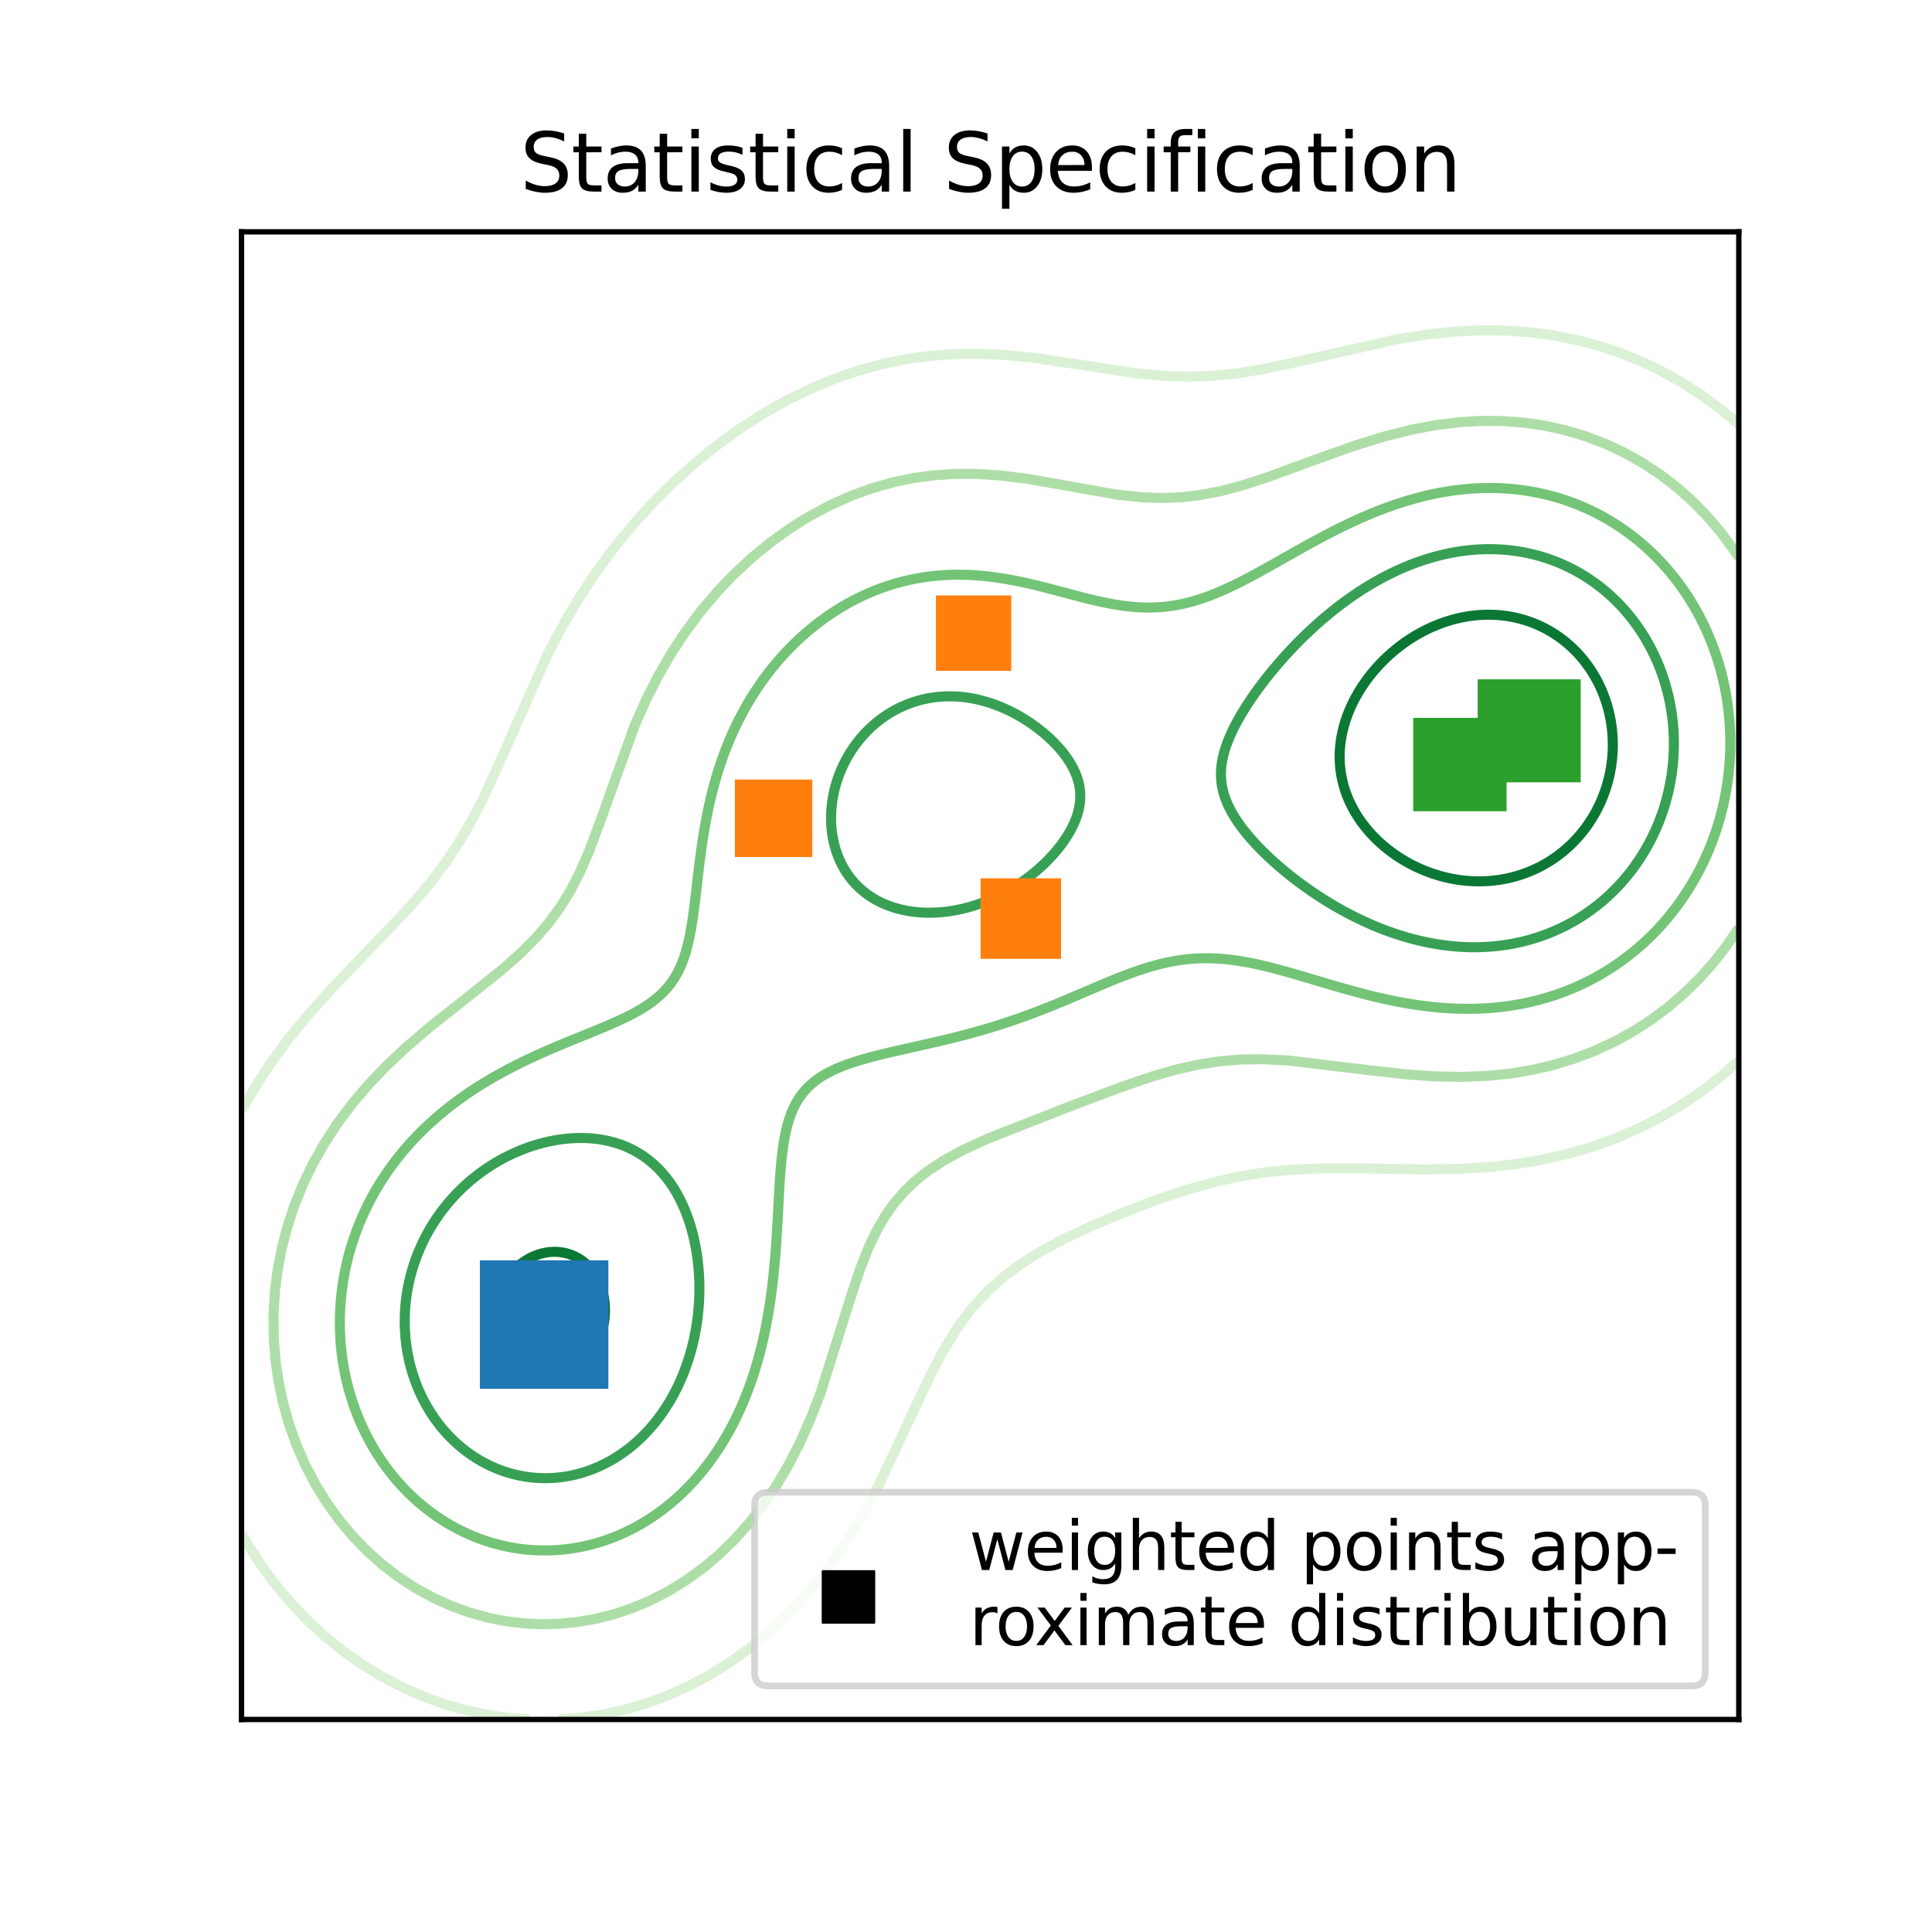 <svg xmlns="http://www.w3.org/2000/svg" xmlns:xlink="http://www.w3.org/1999/xlink" width="384" height="384" viewBox="0 0 288 288"><defs><style>*{stroke-linejoin:round;stroke-linecap:butt}</style></defs><g id="figure_1"><path id="patch_1" d="M0 288h288V0H0z" style="fill:#fff"/><g id="axes_1"><path id="patch_2" d="M36 256.32h223.2V34.56H36z" style="fill:#fff"/><g id="PathCollection_2"><path d="m36 165.56 1.985-3.455 2.315-3.555 2.603-3.555 2.937-3.61 3.579-4.004 5.072-5.274 6.371-6.666 3.052-3.555 2.37-3.111 2.082-3.111 1.827-3.111 1.838-3.555 2.047-4.444 7.546-17.003 2.287-4.329 2.36-4 2.641-4 2.622-3.555 2.916-3.555 2.83-3.111 3.13-3.114 3.131-2.811 3.132-2.54 3.578-2.6 3.578-2.298 3.579-2.015 3.578-1.74 3.578-1.476 3.579-1.217 3.578-.965 3.578-.72 3.579-.48 3.578-.25 3.578-.035 4.026.195 4.473.465 5.815.867 9.393 1.431 4.026.364 3.578.1 3.578-.14 3.579-.376 4.025-.665 4.92-1.06L208.3 50.56l4.382-.697 4.026-.43 4.026-.2 3.578.031 3.578.243 3.579.468 3.578.706 3.131.824 3.131 1.029 3.131 1.248 3.131 1.483 3.131 1.741 3.131 2.027 2.938 2.193 2.43 2.055M78.93 256.32l-3.12-.244-3.132-.453-3.13-.665-3.132-.886-3.131-1.115-3.131-1.36-3.131-1.624-3.131-1.913-2.77-1.961-2.743-2.222-2.539-2.342-2.433-2.547-2.248-2.666-2.028-2.72-2.007-3.058L36 228.63M259.2 158.13l-2.684 2.342-2.686 2.078-3.129 2.13-3.165 1.87-3.097 1.583-3.578 1.552-3.578 1.286-3.579 1.04-3.578.818-4.026.68-4.025.452-4.473.276-5.368.089-8.499-.138-6.709-.022-4.473.198-4.026.405-3.578.573-3.578.78-4.026 1.108-4.473 1.474-4.92 1.85-4.92 2.057-4.588 2.16-3.464 1.879-2.683 1.69-2.397 1.763-2.076 1.795-1.79 1.81-1.83 2.172-1.748 2.442-1.79 2.926-1.863 3.52-2.518 5.333-5.212 11.11-2.483 4.602-2.236 3.685-2.237 3.287-2.362 3.092-2.558 2.968-2.29 2.365-2.63 2.422-2.684 2.182-2.893 2.062-2.922 1.81-3.131 1.662-3.18 1.417-3.082 1.134-3.131.923-3.131.701-3.131.49-3.131.28-.543.027" clip-path="url(#p48aa6b185b)" style="fill:none;stroke:#dbf1d6;stroke-width:1.5"/></g><path id="PathCollection_3" d="m259.2 138.323-1.79 2.631-1.936 2.486-2.089 2.348-2.236 2.204-2.459 2.114-2.462 1.844-2.683 1.739-2.684 1.49-3.131 1.461-3.131 1.191-3.131.947-3.131.723-3.131.52-3.579.364-3.578.145-4.026-.068-4.473-.312-5.367-.608-12.077-1.454-4.026-.195-3.13.05-3.132.26-3.131.48-3.368.756-3.341.957-4.473 1.516-7.619 2.86-12.51 4.907-3.831 1.759-2.878 1.567-2.351 1.544-1.695 1.333-1.867 1.778-1.518 1.777-1.255 1.778-1.294 2.222-1.268 2.666-1.276 3.266-1.414 4.29-4.401 13.958-1.473 3.818-1.658 3.727-1.741 3.383-1.848 3.111-1.812 2.667-2.203 2.825-2.26 2.507-2.309 2.223-2.14 1.797-2.684 1.945-2.684 1.64-2.684 1.37-2.684 1.12-2.683.893-2.684.675-2.684.467-2.684.266-2.684.067-2.683-.13-2.711-.333-2.657-.53-2.866-.804-2.501-.909-2.684-1.207-2.684-1.469-2.684-1.76-2.29-1.765-2.183-1.944-2.236-2.306-2.017-2.416-1.913-2.667-1.638-2.666-1.589-3.06-1.182-2.718-1.114-3.11-.882-3.111-.666-3.111-.46-3.111-.281-3.555-.03-3.556.221-3.555.402-3.11.598-3.112.803-3.11 1.017-3.111 1.242-3.111 1.485-3.111 1.745-3.11 2.031-3.112 2.228-2.968 2.392-2.81 2.544-2.666 3.115-2.932 3.579-3.054 5.814-4.594 4.92-3.94 2.684-2.376 2.237-2.239 1.9-2.196 1.678-2.275 1.618-2.614 1.378-2.666 1.36-3.111 1.501-4 5.326-14.82 1.789-4.016 1.789-3.509 1.995-3.43 2.057-3.111L104.558 91l2.562-3.007 2.236-2.334 2.871-2.658 2.73-2.222 2.898-2.071 2.684-1.675 3.13-1.682 3.132-1.406 3.202-1.166 3.14-.889 3.051-.632 3.131-.42 3.131-.2 3.131.007 3.579.234 4.025.507 5.408.949 8.011 1.414 3.578.384 3.131.108 2.944-.129 2.424-.28 3.205-.608 3.365-.89 3.718-1.205 6.404-2.35 6.567-2.352 4.473-1.378 4.026-1.005 3.578-.674 3.579-.443 3.13-.186 3.132.015 3.313.246 3.045.445 3.035.663 3.131.933 3.131 1.204 2.684 1.268 2.684 1.508 2.683 1.779 2.552 1.977 2.002 1.778 2.197 2.222 2.279 2.666 1.959 2.667.641.967" clip-path="url(#p48aa6b185b)" style="fill:none;stroke:#aedea7;stroke-width:1.5"/><path id="PathCollection_4" d="m50.732 199.436-.024-.445-.02-.444-.013-.445-.009-.444-.003-.444.001-.445.007-.444.012-.445.017-.444.022-.444.027-.445.012-.156.02-.288.038-.445.043-.444.048-.444.053-.445.058-.444.064-.445.069-.444.054-.327.02-.118.079-.444.084-.444.09-.445.096-.444.078-.346.023-.099.106-.444.112-.444.117-.445.09-.323.033-.121.129-.445.134-.444.14-.444.01-.033.136-.412.152-.444.158-.445.002-.007.161-.437.17-.444.116-.294.06-.15.183-.445.188-.445.017-.038.178-.406.202-.444.067-.144.141-.3.215-.445.091-.184.131-.26.229-.445.088-.167.148-.278.243-.444.056-.1.194-.344.253-.437.005-.008.266-.444.177-.29.096-.155.281-.444.07-.108.22-.336.227-.341.07-.104.306-.444.071-.102.244-.343.204-.28.12-.164.327-.437.005-.007.343-.445.1-.127.252-.317.195-.241.166-.204.28-.336.092-.108.356-.415.026-.03.393-.444.028-.032.376-.412.072-.079.343-.366.104-.11.323-.334.124-.128.315-.317.133-.132.318-.312.129-.125.336-.32.111-.105.366-.339.082-.074.41-.37.037-.033.447-.393.021-.019.426-.364.095-.08.353-.294.184-.15.263-.215.289-.23.158-.126.41-.318.038-.03.447-.34.101-.075.346-.257.258-.187.19-.137.432-.307.015-.011.447-.311.18-.123.267-.181.395-.263.053-.035.447-.292.184-.118.263-.168.441-.276.007-.004.447-.275.275-.165.172-.104.447-.264.133-.077.315-.183.447-.254.013-.007.434-.243.369-.202.079-.043.447-.241.303-.16.144-.077.448-.233.264-.135.183-.094.447-.225.253-.125.194-.097.448-.218.27-.13.177-.085.447-.212.316-.147.132-.062.447-.206.389-.176.058-.027.447-.2.448-.199.043-.019.404-.177.447-.194.172-.073.276-.119.447-.19.323-.135.124-.053.448-.187.447-.185.047-.02.4-.165.447-.184.237-.095.21-.087.448-.182.433-.176.014-.005.448-.182.447-.182.188-.075.26-.107.446-.182.381-.155.067-.028.447-.185.447-.186.112-.046.336-.142.447-.19.263-.112.184-.081.448-.197.376-.167.07-.032.448-.205.444-.207.003-.002.448-.216.447-.22.012-.006.435-.225.417-.22.03-.017.448-.248.313-.18.134-.08.447-.272.149-.092.299-.195.369-.25.078-.055.447-.325.085-.064.363-.286.194-.158.253-.22.252-.224.195-.186.264-.259.184-.193.232-.251.215-.25.163-.195.284-.366.059-.078.312-.444.076-.117.209-.328.239-.41.02-.034.236-.445.191-.39.025-.054.199-.444.181-.445.042-.11.126-.334.154-.445.141-.444.027-.088.105-.356.122-.445.113-.444.105-.445.002-.01.096-.434.092-.445.086-.444.081-.444.077-.445.015-.092.058-.352.069-.445.066-.444.063-.444.06-.445.059-.444.056-.445.016-.128.04-.316.054-.444.053-.445.052-.444.051-.445.052-.444.05-.444.052-.445.044-.381.007-.063.052-.445.052-.444.053-.445.054-.444.055-.444.055-.445.057-.444.059-.445.003-.024.057-.42.061-.444.063-.445.065-.444.067-.445.07-.444.064-.407.006-.037.074-.445.075-.444.078-.445.081-.444.083-.444.05-.262.036-.183.089-.444.091-.445.095-.444.097-.445.04-.176.06-.268.105-.444.107-.445.11-.444.065-.253.05-.192.117-.444.122-.444.124-.445.035-.118.094-.326.133-.445.137-.444.083-.262.058-.182.145-.445.15-.444.094-.274.06-.17.157-.445.163-.444.067-.18.1-.265.173-.444.175-.44.002-.005.182-.444.187-.445.076-.175.117-.269.197-.444.133-.292.07-.153.21-.444.168-.35.046-.095.22-.444.18-.356.046-.088.232-.445.17-.317.069-.127.245-.445.133-.237.118-.207.258-.444.072-.121.193-.324.254-.415.018-.03.28-.444.15-.232.137-.212.294-.444.016-.024.287-.42.16-.231.15-.214.297-.414.023-.03.328-.445.097-.129.24-.315.207-.268.14-.177.307-.385.048-.06.366-.444.033-.04.344-.404.104-.12.283-.325.164-.184.235-.26.212-.231.2-.213.248-.263.174-.182.273-.28.164-.164.283-.282.167-.163.28-.27.185-.174.263-.245.217-.2.23-.207.267-.237.18-.158.334-.286.114-.097.418-.348.029-.023.447-.36.077-.061.37-.288.206-.156.242-.183.356-.262.091-.066.447-.319.086-.06.362-.248.291-.196.156-.103.447-.29.081-.051.367-.23.353-.214.094-.057.447-.263.219-.125.229-.13.447-.245.13-.07.317-.167.447-.23.095-.047.353-.174.447-.213.123-.057.324-.149.448-.197.23-.099.217-.092.447-.182.432-.17.015-.006.448-.168.447-.16.32-.11.127-.044.448-.146.447-.14.386-.115.061-.018.448-.125.447-.12.447-.112.293-.07.154-.035.448-.1.447-.092.447-.086.448-.08.307-.05.14-.023.447-.067.447-.061.448-.055.447-.049.447-.042.448-.037.447-.031.447-.025.448-.02.447-.013.447-.008.447-.002.448.003.447.01.447.013.448.02.447.024.447.03.447.034.448.04.447.044.447.05.448.053.447.059.378.052.07.01.447.067.447.072.447.075.447.079.448.083.306.059.141.027.447.09.448.094.447.096.447.1.166.037.281.065.448.105.447.107.447.11.234.058.214.053.447.114.447.114.448.116.178.047.269.07.447.12.447.118.448.119.066.017.381.102.447.12.448.118.4.105.047.013.447.117.447.115.448.113.345.086.102.026.447.11.448.106.447.104.44.099.007.001.448.097.447.093.447.09.447.083.448.08h.005l.442.073.447.07.448.062.447.057.447.05.447.043.448.036.447.03.447.022.063.002.385.012.447.006.447-.001.448-.01.173-.007.274-.012.447-.026.447-.035.448-.044.447-.053.447-.061.448-.07.447-.08.325-.064.122-.024.448-.096.447-.105.447-.113.389-.106.058-.016.448-.13.447-.138.447-.146.044-.015.404-.138.447-.16.386-.146.061-.023.447-.174.448-.182.155-.066.292-.122.447-.194.286-.128.162-.071.447-.205.355-.168.092-.043.448-.215.378-.187.069-.033.447-.224.365-.187.082-.042.448-.232.324-.17.123-.065.447-.238.262-.142.186-.1.447-.243.184-.101.263-.144.447-.248.094-.053.354-.196.442-.248.005-.003.447-.251.337-.19.11-.063.448-.253.227-.129.22-.124.448-.253.117-.067.33-.186.447-.253.01-.006.437-.246.351-.198.097-.054.447-.25.25-.14.197-.11.448-.248.157-.087.29-.16.447-.244.074-.04.373-.203.448-.24.002-.002.445-.237.391-.207.056-.03.448-.234.35-.18.097-.051.447-.229.327-.165.12-.06.448-.224.327-.16.12-.06.447-.216.353-.169.095-.045.447-.21.409-.19.038-.017.448-.204.447-.2.053-.023.394-.173.447-.192.188-.08.26-.109.447-.185.37-.15.077-.03.448-.177.447-.173.168-.064.28-.105.447-.165.447-.16.04-.014.407-.143.447-.152.448-.148.007-.002.44-.141.447-.139.448-.134.102-.03.345-.1.447-.126.447-.121.376-.098.072-.018.447-.112.447-.108.448-.102.447-.098.031-.006.416-.087.448-.088.447-.083.447-.08.447-.073.22-.033.228-.036.447-.064.447-.059.448-.054.447-.049.447-.044.447-.039.448-.034.447-.028.447-.024.339-.014.109-.004.447-.014.447-.008.448-.002.447.002.447.009.447.013.1.004.348.015.447.024.447.03.448.035.447.041.447.047.447.052.448.058.447.064.447.07.049.009.399.067.447.082.447.087.448.094.447.1.057.014.39.093.447.112.448.12.428.12.019.005.447.132.448.138.447.146.067.023.38.13.448.158.418.156.029.01.447.174.447.181.19.08.258.109.447.195.307.14.14.064.448.211.345.17.102.05.447.227.316.167.131.07.448.244.23.13.217.123.447.263.098.059.35.212.37.232.077.05.447.29.157.104.29.197.358.248.09.063.447.321.082.06.365.273.225.172.223.172.344.272.103.083.44.362.007.006.448.38.066.058.38.335.122.11.326.297.157.147.29.275.176.17.272.266.177.178.27.274.164.17.283.298.137.146.31.34.095.105.353.399.04.045.38.445.027.033.34.411.108.133.248.311.199.255.146.19.301.4.033.044.324.445.09.126.224.318.224.325.081.12.295.444.071.108.216.336.231.37.047.075.269.444.132.223.129.222.253.444.065.117.18.327.238.445.03.056.2.388.223.445.023.047.193.397.21.444.045.1.157.345.196.444.094.222.095.223.183.444.17.428.006.016.17.445.164.444.107.298.052.147.152.444.147.444.096.304.044.14.136.445.13.445.123.444.014.053.105.392.113.444.108.444.102.445.02.087.078.357.092.445.087.444.082.444.077.445.03.191.042.253.067.445.062.444.057.444.052.445.047.444.042.445.038.444.033.444.008.136.02.309.023.444.018.445.014.444.009.444.004.445v.444l-.006.445-.01.444-.015.445-.02.444-.024.444-.013.193-.016.252-.034.444-.039.445-.043.444-.048.444-.054.445-.058.444-.062.445-.068.444-.025.152-.048.292-.077.445-.083.444-.088.445-.092.444-.06.269-.038.175-.103.445-.108.444-.113.445-.085.316-.034.128-.124.445-.129.444-.135.444-.025.081-.115.364-.145.444-.152.445-.035.1-.122.344-.163.444-.163.429-.006.016-.174.444-.181.445-.086.204-.101.24-.193.444-.153.341-.047.104-.206.444-.195.407-.018.038-.219.444-.21.413-.016.031-.233.445-.198.366-.043.078-.248.445-.156.273-.099.171-.263.445-.086.141-.185.303-.262.418-.017.026-.287.445-.143.216-.153.228-.295.43-.01.015-.314.444-.123.17-.2.274-.247.33-.086.115-.343.444-.018.023-.336.422-.112.137-.253.307-.194.232-.181.212-.266.307-.122.138-.326.363-.074.081-.373.403-.04.042-.407.426-.018.018-.43.434-.01.01-.437.427-.019.018-.428.405-.043.04-.404.37-.083.074-.365.322-.14.122-.307.262-.218.183-.23.19-.314.254-.133.106-.432.338-.015.012-.447.338-.128.095-.32.234-.295.21-.152.108-.447.308-.042.029-.405.27-.269.174-.179.115-.447.28-.08.05-.367.223-.376.22-.072.043-.447.255-.267.147-.18.1-.447.238-.206.107-.242.124-.447.223-.2.097-.247.12-.448.208-.259.116-.188.085-.447.194-.395.166-.052.022-.448.18-.447.174-.182.068-.265.1-.448.16-.447.155-.089.03-.358.119-.448.142-.447.136-.162.047-.285.083-.447.125-.448.118-.447.113-.024.005-.423.102-.448.102-.447.096-.447.09-.285.055-.163.031-.447.08-.447.075-.447.07-.448.065-.447.059-.447.055-.088.01-.36.04-.447.044-.447.04-.447.036-.448.03-.447.026-.447.022-.448.016-.447.013-.447.008-.448.003h-.447l-.447-.006-.447-.01-.448-.013-.447-.017-.447-.022-.448-.026-.447-.03-.447-.033-.447-.038-.448-.041-.418-.043-.029-.003-.447-.048-.448-.053-.447-.056-.447-.06-.448-.063-.447-.067-.447-.07-.15-.024-.297-.049-.448-.076-.447-.08-.447-.083-.448-.086-.356-.07-.09-.019-.448-.091-.447-.095-.448-.097-.447-.1-.186-.043-.261-.06-.448-.105-.447-.108-.447-.11-.248-.061-.2-.05-.447-.115-.447-.116-.447-.119-.17-.045-.278-.075-.447-.122-.447-.123-.443-.124-.005-.001-.447-.127-.447-.128-.447-.129-.207-.06-.24-.07-.448-.13-.447-.132-.378-.112-.07-.02-.447-.134-.447-.133-.448-.133-.081-.024-.366-.11-.447-.133-.447-.133-.234-.069-.214-.063-.447-.132-.447-.131-.407-.118-.04-.012-.448-.129-.447-.127-.447-.126-.185-.05-.263-.074-.447-.122-.447-.12-.448-.116-.05-.013-.397-.102-.447-.111-.448-.109-.447-.104-.08-.018-.367-.084-.447-.098-.448-.093-.447-.09-.427-.08-.02-.004-.448-.08-.447-.075-.447-.07-.447-.064-.448-.058-.447-.053-.385-.04-.062-.007-.448-.04-.447-.035-.447-.027-.448-.02-.447-.015-.447-.006h-.447l-.448.008-.447.015-.447.022-.448.03-.447.038-.368.037-.08.008-.446.052-.448.06-.447.067-.447.074-.448.082-.447.089-.057.012-.39.083-.448.103-.447.109-.447.116-.124.034-.323.088-.448.127-.447.134-.304.095-.143.044-.448.145-.447.15-.307.105-.14.048-.448.159-.447.163-.2.075-.247.092-.447.17-.448.174-.021.008-.426.168-.447.18-.24.097-.208.084-.447.184-.423.176-.024.01-.447.187-.448.189-.138.058-.309.131-.447.19-.287.124-.16.068-.448.191-.43.185-.017.007-.448.192-.447.191-.127.055-.32.136-.447.19-.279.118-.169.071-.447.189-.441.184-.006.003-.448.186-.447.184-.174.072-.273.111-.447.181-.378.152-.07.028-.447.178-.447.176-.162.063-.286.11-.447.172-.427.162-.02.008-.448.167-.447.165-.286.105-.161.058-.447.16-.448.159-.191.067-.256.089-.447.153-.448.152-.152.05-.295.098-.447.147-.447.144-.176.056-.272.086-.447.14-.447.137-.27.081-.178.054-.447.132-.447.131-.444.128h-.004l-.447.127-.447.124-.447.123-.262.07-.186.05-.447.119-.447.116-.448.115-.174.044-.273.07-.447.111-.447.11-.448.11-.184.044-.263.063-.447.107-.448.105-.447.104-.284.065-.163.038-.448.102-.447.102-.447.101-.447.1-.005.002-.443.099-.447.1-.447.1-.448.1-.201.045-.246.055-.447.101-.447.101-.448.103-.369.084-.078.019-.447.104-.448.106-.447.107-.445.109h-.002l-.448.112-.447.114-.447.117-.377.101-.07.02-.448.123-.447.128-.447.133-.136.04-.312.097-.447.143-.447.15-.16.055-.287.102-.448.164-.447.173-.013.005-.434.179-.448.194-.158.072-.289.136-.447.221-.168.087-.28.152-.447.256-.06.037-.387.242-.302.202-.145.102-.448.334-.01.009-.437.36-.095.084-.352.328-.118.116-.33.347-.087.098-.36.43-.012.014-.331.445-.104.15-.193.294-.255.423-.012.021-.24.445-.195.398-.021.046-.196.445-.178.444-.052.14-.109.304-.146.445-.134.444-.058.21-.063.235-.111.444-.102.444-.093.445-.079.41-.006.034-.078.445-.072.444-.066.445-.06.444-.057.444-.052.445-.048.444-.008.074-.037.37-.042.445-.038.444-.037.445-.034.444-.032.445-.03.444-.03.444-.028.445-.026.444-.026.445-.025.444-.024.444-.024.445-.014.259-.01.185-.023.445-.024.444-.023.445-.024.444-.024.444-.024.445-.025.444-.025.445-.026.444-.027.444-.028.445-.028.444-.03.445-.031.444-.032.444-.034.445-.01.127-.024.317-.036.445-.038.444-.039.444-.04.445-.042.444-.045.445-.045.444-.048.444-.05.445-.04.341-.012.103-.053.445-.056.444-.058.445-.06.444-.063.444-.065.445-.067.444-.013.08-.057.365-.072.444-.075.444-.078.445-.08.444-.084.445-.001.008-.085.436-.089.444-.092.445-.095.444-.087.394-.011.05-.101.445-.105.444-.108.445-.111.444-.011.043-.104.402-.118.444-.122.445-.103.364-.023.08-.13.444-.133.445-.137.444-.025.078-.116.367-.146.444-.15.444-.035.103-.119.342-.158.444-.163.445-.007.019-.16.425-.173.444-.115.288-.062.157-.183.444-.187.445-.015.034-.178.41-.198.444-.071.157-.132.288-.21.444-.105.22-.11.225-.22.444-.118.23-.11.215-.233.444-.104.194-.136.25-.246.445-.065.114-.19.33-.258.44-.002.005-.268.444-.177.285-.1.16-.283.444-.064.098-.228.346-.22.325-.08.12-.31.444-.057.08-.262.364-.185.252-.144.193-.303.4-.035.044-.35.445-.063.079-.297.365-.15.182-.221.262-.226.264-.158.18-.29.327-.107.118-.34.37-.07.075-.377.396-.047.048-.4.405-.04.04-.408.398-.048.046-.399.376-.074.068-.373.339-.12.106-.328.287-.184.157-.263.222-.271.223-.176.142-.382.302-.065.051-.448.34-.07.053-.377.276-.237.169-.21.148-.435.296-.013.009-.447.294-.222.142-.225.141-.448.273-.05.03-.397.233-.374.211-.073.041-.447.243-.308.16-.14.073-.447.224-.308.148-.14.067-.447.205-.391.173-.056.024-.447.188-.447.18-.139.052-.309.118-.447.162-.447.154-.031.01-.417.136-.447.138-.447.13-.148.04-.3.083-.447.114-.447.107-.447.099-.208.042-.24.05-.447.083-.447.077-.448.069-.447.061-.447.054-.447.047-.038.004-.41.036-.447.032-.447.025-.448.018-.447.011-.447.003-.448-.004-.447-.01-.447-.019-.447-.026-.448-.033-.375-.033-.072-.007-.447-.047-.448-.055-.447-.063-.447-.07-.447-.077-.448-.085-.2-.04-.247-.052-.447-.1-.448-.108-.447-.116-.251-.07-.196-.053-.448-.132-.447-.14-.36-.119-.087-.029-.447-.156-.448-.165-.244-.094-.203-.079-.447-.182-.43-.183-.018-.008-.447-.2-.447-.209-.057-.028-.39-.19-.448-.229-.048-.025-.4-.213-.417-.232-.03-.016-.447-.258-.283-.17-.164-.1-.447-.279-.102-.065-.346-.226-.324-.219-.123-.083-.447-.315-.064-.046-.383-.28-.218-.165-.23-.175-.342-.269-.105-.084-.44-.36-.007-.006-.448-.38-.066-.059-.38-.337-.119-.107-.33-.304-.148-.14-.299-.288-.16-.157-.287-.288-.153-.156-.294-.307-.13-.138-.317-.344-.091-.1-.357-.402-.037-.043-.38-.444-.03-.037-.335-.408-.112-.14-.24-.304-.208-.268-.133-.176-.314-.423-.016-.022-.318-.444-.113-.163-.194-.282-.253-.378-.044-.066-.287-.444-.117-.187-.16-.258-.268-.444-.019-.033-.24-.412-.207-.368-.043-.076-.242-.444-.163-.31-.07-.135-.225-.444-.152-.309-.066-.136-.21-.444-.171-.376-.031-.068-.195-.445-.188-.444-.034-.081-.147-.364-.174-.444-.126-.333-.042-.112-.16-.444-.155-.444-.09-.272-.057-.173-.142-.444-.135-.445-.113-.389-.016-.055-.124-.444-.117-.445-.111-.444-.08-.335-.026-.11-.1-.444-.094-.444-.088-.445-.083-.444-.056-.32-.022-.125-.071-.444-.067-.444-.061-.445-.056-.444-.05-.445-.045-.444-.04-.445-.035-.444v-.008z" clip-path="url(#p48aa6b185b)" style="fill:none;stroke:#73c476;stroke-width:1.5"/><g id="PathCollection_5"><path d="m60.545 200.324-.052-.444-.046-.444-.037-.445-.03-.444-.023-.445-.016-.444-.008-.444v-.445l.007-.444.014-.445.022-.444.029-.444.036-.445.044-.444.051-.445.058-.444.007-.046.06-.398.074-.445.081-.444.09-.445.096-.444.046-.2.058-.245.113-.444.12-.444.128-.445.029-.093.108-.351.146-.445.153-.444.04-.112.122-.332.171-.445.154-.383.025-.061.19-.445.197-.444.036-.076.173-.368.217-.445.057-.113.17-.331.238-.445.04-.071.209-.373.238-.41.02-.034.272-.445.155-.247.127-.197.294-.445.026-.039.281-.405.166-.234.154-.21.294-.394.039-.05.348-.445.06-.075.303-.37.144-.172.234-.272.214-.243.181-.202.266-.289.146-.155.301-.313.13-.131.318-.316.133-.129.314-.298.158-.146.29-.263.204-.182.242-.21.277-.234.17-.142.376-.302.072-.058.447-.345.056-.042.392-.289.217-.155.23-.162.413-.283.034-.023.447-.291.206-.13.242-.15.447-.27.043-.024.404-.232.385-.213.063-.034.447-.236.346-.174.101-.051.448-.215.388-.179.059-.027.447-.195.447-.187.09-.035.358-.141.447-.168.383-.135.064-.023.448-.15.447-.14.447-.131h.002l.445-.123.448-.114.447-.105.447-.097.035-.006.413-.081.447-.079.447-.07.448-.06.447-.053.447-.043.447-.034.448-.024h.01l.437-.015.447-.006.448.004.447.015.03.001.417.023.447.035.448.046.447.057.447.069.448.08.447.093.18.042.267.063.448.119.447.132.397.13.05.017.447.162.448.178.203.088.244.107.447.212.244.125.204.107.447.25.145.087.302.186.394.259.053.036.448.32.117.088.33.257.227.188.22.186.288.258.16.147.306.297.14.141.29.304.158.172.24.272.208.244.163.2.284.363.062.082.324.444.061.088.242.357.205.317.08.127.269.445.099.17.154.274.239.444.054.105.17.34.214.444.063.138.138.307.19.444.12.294.06.15.168.445.16.444.059.17.092.275.142.444.135.445.078.275.047.169.118.444.11.445.104.444.068.313.029.132.089.444.082.444.076.445.07.444.064.445.038.292.02.152.05.444.045.445.04.444.033.445.028.444.022.444.016.445.011.444.005.445v.444l-.006.445-.012.444-.017.444-.023.445-.028.444-.034.445-.04.444-.044.444-.05.445-.016.123-.041.321-.063.445-.068.444-.074.444-.08.445-.085.444-.037.178-.055.267-.098.444-.104.444-.111.445-.079.3-.038.144-.124.445-.13.444-.137.445-.018.054-.127.39-.152.444-.158.445-.01.028-.157.416-.174.445-.117.286-.065.158-.19.444-.192.43-.006.015-.208.444-.216.445-.017.034-.21.41-.234.444-.004.007-.242.438-.205.358-.05.086-.267.445-.13.21-.149.234-.29.444-.008.014-.295.43-.153.219-.163.226-.284.385-.045.06-.345.444-.057.071-.305.374-.143.17-.235.274-.212.24-.184.204-.263.284-.153.16-.295.302-.143.143-.304.296-.157.149-.29.267-.198.177-.25.219-.266.225-.18.15-.368.295-.08.063-.447.34-.058.041-.39.28-.24.165-.207.14-.447.29-.022.014-.425.26-.316.184-.132.076-.447.246-.236.123-.211.108-.448.219-.254.117-.193.088-.447.192-.407.165-.04.016-.448.167-.447.156-.325.105-.122.04-.448.132-.447.12-.447.111-.186.041-.262.058-.447.088-.447.077-.447.066-.448.056-.447.045-.447.035-.368.02-.08.004-.447.014-.447.003-.448-.008-.325-.013-.122-.005-.447-.029-.447-.04-.448-.05-.447-.06-.447-.072-.448-.082-.447-.093-.057-.014-.39-.091-.447-.117-.448-.128-.349-.108-.098-.03-.447-.153-.448-.164-.249-.097-.198-.08-.447-.189-.39-.176-.058-.026-.447-.216-.394-.202-.053-.028-.447-.245-.298-.172-.15-.088-.447-.275-.126-.081-.321-.21-.341-.234-.107-.075-.447-.326-.058-.044-.39-.302-.176-.142-.27-.223-.26-.222-.188-.164-.31-.28-.137-.128-.33-.316-.117-.116-.324-.329-.124-.13-.292-.314-.155-.171-.24-.274-.207-.243-.167-.201-.28-.35-.075-.094-.338-.445-.035-.047-.285-.397-.162-.234-.143-.21-.29-.445-.014-.022-.262-.423-.186-.312-.077-.132-.25-.444-.12-.224-.117-.22-.225-.445-.105-.216-.11-.229-.203-.444-.135-.308-.058-.136-.182-.445-.173-.444-.034-.091-.129-.354-.153-.444-.144-.444-.021-.068-.114-.377-.126-.444-.118-.445-.09-.362-.02-.082-.1-.444-.092-.445-.085-.444-.076-.445-.07-.444-.004-.034zM124.054 124.33l-.058-.444-.045-.444-.034-.445-.021-.444-.01-.444.002-.445.013-.444.025-.445.035-.444.047-.445.058-.444.051-.331.018-.113.081-.445.093-.444.103-.445.115-.444.037-.133.09-.311.14-.445.15-.444.068-.186.096-.259.177-.444.174-.411.014-.033.205-.445.216-.444.012-.024.222-.42.226-.41.02-.035.265-.444.162-.26.118-.185.297-.444.032-.046.287-.399.16-.214.178-.23.27-.337.089-.108.358-.416.025-.028.409-.444.013-.015.424-.43.024-.022.446-.422v-.001l.448-.395.058-.049.39-.32.158-.124.289-.22.305-.224.142-.1.447-.304.063-.04.385-.243.339-.202.108-.063.447-.246.26-.136.188-.095.447-.213.304-.136.143-.062.447-.183.448-.169.087-.03.36-.123.447-.14.448-.127.212-.055.235-.059.447-.1.447-.088.448-.076.447-.064.447-.052.054-.005.394-.035.447-.028.447-.017.448-.005.447.005.447.017.447.027.413.036.035.003.447.05.447.06.448.072.447.082.447.092.371.085.076.018.448.115.447.125.447.135.162.052.286.094.447.158.447.167.065.025.383.154.447.19.227.1.22.101.447.213.266.13.182.093.447.236.213.116.234.132.448.259.09.054.357.22.355.224.092.06.447.3.125.084.323.23.298.215.15.112.433.332.013.01.448.362.088.073.359.307.158.137.29.263.198.181.249.24.211.205.236.24.198.204.25.272.158.173.288.335.095.11.353.437.005.007.334.444.108.155.202.29.245.38.041.064.262.444.145.271.093.174.213.444.14.331.05.113.165.445.14.444.093.362.022.083.092.444.067.444.042.445.019.444-.005.445-.029.444-.051.444-.075.445-.082.377-.014.067-.118.445-.139.444-.16.445-.016.039-.164.405-.2.444-.083.168-.136.277-.24.444-.072.125-.185.32-.262.421-.014.023-.295.444-.138.196-.175.249-.273.364-.06.08-.35.445-.037.044-.333.4-.114.13-.276.314-.171.187-.238.258-.21.217-.22.227-.227.224-.226.22-.221.21-.253.235-.195.174-.305.27-.142.122-.383.323-.064.052-.448.36-.04.032-.407.31-.179.135-.268.195-.35.25-.097.066-.448.303-.112.075-.335.215-.365.229-.082.05-.448.266-.222.128-.225.127-.447.244-.14.074-.307.159-.448.223-.13.062-.317.149-.447.202-.216.094-.232.098-.447.181-.425.165-.022.008-.448.162-.447.153-.375.121-.072.023-.447.133-.448.125-.447.116-.197.048-.25.059-.448.096-.447.088-.447.08-.447.07-.382.051-.066.009-.447.05-.447.042-.448.032-.447.022-.447.013-.448.003-.447-.007-.447-.017-.447-.028-.448-.038-.447-.05-.23-.03-.217-.03-.448-.074-.447-.086-.447-.097-.447-.11-.175-.048-.273-.077-.447-.14-.447-.155-.195-.073-.253-.098-.447-.188-.345-.158-.102-.048-.448-.228-.308-.168-.139-.08-.447-.271-.145-.094-.302-.204-.335-.24-.113-.085-.447-.355-.005-.005-.442-.389-.06-.055-.388-.378-.064-.066-.383-.414-.027-.03-.37-.445-.05-.063-.288-.382-.16-.224-.149-.22-.282-.445-.016-.025-.24-.419-.207-.388-.029-.056-.212-.445-.196-.444-.01-.027-.164-.418-.159-.444-.125-.385-.018-.06-.126-.444-.112-.444-.098-.445-.085-.444-.008-.046zM182.26 117.664l-.092-.444-.07-.444-.05-.445-.03-.444-.012-.445.008-.444.027-.444.044-.445.062-.444.08-.445.038-.174.056-.27.11-.444.124-.445.141-.444.017-.047.134-.398.165-.444.148-.364.031-.08.188-.445.202-.444.026-.055.183-.39.222-.444.043-.08.187-.365.241-.444.019-.032.228-.412.22-.374.039-.07.265-.445.142-.229.131-.216.282-.444.035-.052.253-.392.194-.288.103-.157.303-.444.041-.058.269-.387.179-.247.138-.197.309-.422.016-.022.33-.445.101-.13.236-.314.211-.27.134-.175.314-.395.038-.05.357-.443.052-.063.312-.382.135-.16.237-.284.21-.247.168-.198.28-.321.106-.123.341-.386.052-.059.396-.439.004-.005.407-.444.036-.038.38-.407.067-.07.356-.374.091-.094.34-.35.108-.109.332-.336.115-.113.334-.331.113-.11.345-.335.103-.097.365-.347.082-.076.396-.369.051-.046.437-.398.01-.01.448-.397.041-.037.406-.354.105-.09.342-.292.181-.153.267-.221.27-.224.177-.143.373-.301.074-.059.448-.351.043-.034.404-.31.177-.135.27-.202.328-.242.12-.087.447-.322.05-.036.397-.278.24-.166.207-.141.448-.3.004-.004.443-.29.24-.154.207-.131.447-.28.056-.033.392-.238.349-.207.098-.058.447-.257.229-.13.219-.121.447-.244.147-.079.3-.158.448-.23.11-.056.337-.168.447-.217.125-.06.322-.15.448-.203.204-.09.243-.107.447-.19.361-.148.087-.035.447-.177.447-.17.171-.063.276-.1.448-.157.447-.15.115-.037.332-.106.448-.137.447-.13.256-.071.191-.053.448-.117.447-.11.447-.104.277-.06.17-.038.448-.09.447-.084.447-.077.448-.071.447-.064.164-.021.283-.036.447-.05.448-.045.447-.037.447-.03.448-.023.447-.016.447-.01.448-.003.447.005.447.011.447.02.448.025.447.033.447.04.448.048.447.055.091.013.356.05.447.07.448.078.447.086.447.094.294.066.154.035.447.11.447.119.448.126.181.055.266.08.447.144.447.153.188.067.26.094.447.171.445.18h.002l.448.19.447.2.114.054.333.157.448.22.13.067.317.164.447.242.068.039.38.215.387.229.06.036.447.278.203.13.244.16.423.285.025.017.447.317.151.11.296.22.293.225.154.12.403.324.045.037.447.376.036.031.411.363.09.082.358.33.12.114.327.317.128.128.32.323.116.121.33.352.086.093.362.402.036.042.382.444.03.035.336.41.11.138.24.306.208.272.13.173.317.436.006.008.31.444.131.195.167.25.28.435.007.01.274.444.167.279.097.165.254.444.096.175.147.27.234.444.066.132.157.313.215.444.076.162.13.282.196.445.121.283.068.161.18.445.171.444.028.075.136.37.156.444.148.444.008.023.133.422.133.444.126.445.055.204.064.24.111.444.105.445.098.444.07.339.02.106.085.444.077.444.071.445.065.444.058.445.051.444.02.188.026.256.038.445.033.444.026.445.02.444.013.444.007.445.001.444-.005.445-.012.444-.017.445-.024.444-.03.444-.037.445-.04.412-.003.032-.049.445-.055.444-.062.444-.069.445-.074.444-.082.445-.053.27-.034.174-.095.444-.101.445-.108.444-.11.422-.005.023-.122.444-.129.444-.136.445-.054.17-.09.274-.15.445-.158.444-.05.135-.116.31-.173.444-.158.388-.023.056-.19.445-.198.444-.036.08-.17.365-.215.444-.063.125-.16.32-.234.444-.053.098-.19.346-.25.445-.007.01-.256.434-.191.313-.082.131-.283.445-.083.127-.211.317-.236.345-.07.1-.317.444-.06.082-.27.362-.178.232-.166.213-.28.352-.076.092-.371.445h-.001l-.386.444-.061.07-.342.375-.106.114-.313.33-.134.138-.304.306-.143.142-.314.303-.134.127-.343.317-.104.095-.396.35-.051.044-.448.38-.024.02-.423.343-.129.101-.318.248-.261.197-.186.138-.425.306-.023.016-.447.31-.178.119-.27.177-.418.267-.029.018-.447.274-.26.152-.187.11-.447.252-.154.083-.294.158-.447.231-.11.055-.337.166-.448.212-.146.067-.301.135-.447.193-.28.116-.168.069-.447.175-.447.167-.093.033-.354.126-.448.15-.447.143-.085.026-.362.109-.448.126-.447.12-.358.09-.09.022-.447.104-.447.097-.447.09-.447.083-.283.048-.165.028-.447.069-.447.062-.448.055-.447.05-.447.041-.447.036-.448.03-.447.023-.447.017-.448.01-.447.004-.447-.002-.448-.007-.447-.014-.447-.02-.447-.026-.448-.032-.447-.038-.447-.044-.448-.05-.447-.054-.447-.061-.447-.067-.066-.01-.382-.062-.447-.078-.447-.084-.448-.089-.447-.095-.165-.037-.282-.063-.448-.106-.447-.112-.447-.117-.17-.046-.277-.076-.448-.128-.447-.134-.345-.107-.102-.032-.448-.144-.447-.15-.341-.118-.106-.037-.447-.161-.448-.166-.21-.08-.237-.092-.447-.177-.433-.176-.015-.006-.447-.188-.447-.193-.13-.057-.318-.142-.447-.204-.212-.099-.235-.11-.447-.216-.242-.118-.206-.103-.447-.226-.225-.115-.222-.116-.448-.237-.17-.092-.277-.151-.447-.248-.08-.045-.367-.21-.407-.235-.04-.024-.448-.266-.257-.154-.19-.117-.448-.277-.081-.05-.366-.233-.33-.212-.117-.077-.448-.295-.11-.072-.337-.23-.316-.215-.131-.091-.447-.314-.057-.04-.39-.28-.227-.163-.221-.164-.379-.28-.068-.053-.448-.341-.067-.051-.38-.297-.189-.148-.258-.208-.295-.236-.152-.127-.386-.318-.062-.052-.447-.38-.015-.012-.432-.377-.079-.067-.369-.33-.128-.115-.319-.294-.165-.15-.282-.269-.188-.176-.26-.254-.197-.19-.25-.252-.193-.192-.254-.265-.176-.18-.271-.291-.145-.153-.303-.336-.1-.109-.347-.399-.04-.045-.375-.444-.032-.042-.328-.403-.12-.156-.225-.288-.222-.302-.107-.143-.312-.444-.028-.043-.27-.401-.177-.284-.104-.16-.262-.445-.082-.15-.164-.295-.226-.444-.057-.124-.153-.32-.188-.445-.106-.282-.064-.162-.151-.445-.13-.444-.103-.424z" clip-path="url(#p48aa6b185b)" style="fill:none;stroke:#37a055;stroke-width:1.5"/></g><g id="PathCollection_6"><path d="m73.944 198.547-.079-.445-.059-.444-.039-.444-.02-.445v-.444l.02-.445.038-.444.056-.444.076-.445.083-.39.012-.054.12-.445.137-.444.158-.444.02-.053.165-.392.206-.444.077-.152.157-.293.26-.444.03-.047.266-.398.181-.252.147-.192.3-.368.068-.076.38-.41.035-.035.412-.39.062-.054.385-.32.163-.125.285-.206.36-.238.087-.055.447-.255.265-.134.183-.089.447-.19.447-.164.007-.002.44-.128.448-.105.447-.077.447-.051.448-.024.447.005.447.032.448.062.447.091.447.122.217.073.23.083.448.192.335.17.112.06.447.275.157.109.29.216.276.228.172.153.298.292.15.157.248.287.198.249.145.196.3.444.003.005.252.44.195.378.032.066.193.444.17.445.052.157.09.287.12.445.1.444.08.444.058.432.001.013.04.444.02.445.004.444-.014.444-.031.445-.02.183-.03.261-.07.445-.087.444-.104.444-.123.445-.034.106-.112.338-.166.445-.169.405-.017.04-.215.443-.215.408-.021.037-.27.444-.157.24-.142.205-.305.409-.028.035-.379.445-.04.044-.39.4-.057.056-.435.388-.013.012-.447.347-.122.086-.325.218-.376.226-.072.041-.447.227-.398.177-.05.02-.446.161-.448.133-.447.105-.146.025-.301.05-.448.045-.447.018-.447-.009-.448-.037-.447-.064-.013-.003-.434-.094-.447-.127-.448-.157-.158-.066-.289-.127-.447-.23-.152-.088-.296-.182-.378-.262-.069-.05-.447-.366-.032-.029-.415-.398-.044-.046-.397-.444-.007-.01-.333-.435-.114-.163-.184-.281-.263-.44-.003-.005-.225-.444-.202-.445-.018-.043-.152-.4-.146-.445-.126-.445-.023-.099zM199.703 113.22l-.005-.444.006-.444.006-.13.013-.315.031-.444.043-.445.055-.444.067-.445.078-.444.09-.444.07-.302.033-.143.114-.444.126-.445.138-.444.036-.108.114-.336.162-.445.172-.439.002-.005.186-.445.199-.444.06-.127.151-.317.224-.445.072-.135.166-.31.25-.444.032-.053.232-.391.215-.344.063-.1.293-.445.091-.133.216-.311.231-.32.092-.125.338-.444.018-.023.338-.421.11-.132.263-.313.183-.21.208-.234.24-.261.17-.184.277-.286.155-.158.292-.288.162-.157.286-.267.192-.177.255-.227.25-.217.197-.168.335-.277.112-.09.448-.351.003-.003.444-.33.158-.115.29-.204.35-.24.097-.064.447-.29.145-.09.302-.185.44-.26.007-.004.448-.249.359-.191.088-.047.447-.224.362-.174.086-.04.447-.2.447-.191.032-.013.416-.165.447-.168.315-.111.132-.046.447-.146.448-.135.419-.118.028-.008.447-.113.448-.104.447-.094.447-.083.254-.042.193-.032.448-.062.447-.052.447-.042.448-.032.447-.022.447-.011.448-.001.447.01.447.02.447.03.448.042.447.053.447.063.212.036.236.04.447.087.447.098.447.11.4.11.048.012.447.136.447.148.413.148.035.012.447.176.447.188.151.068.297.136.447.218.174.09.273.145.447.25.084.05.364.22.353.224.094.061.447.306.109.078.339.248.254.196.193.152.355.292.092.079.415.366.033.03.438.414.009.009.43.436.017.017.394.427.053.06.332.384.116.14.245.305.202.26.139.184.308.427.013.018.3.444.135.208.148.237.268.444.03.054.22.39.228.428.01.017.22.444.208.445.01.02.184.424.182.444.08.208.09.237.157.444.147.445.054.175.08.269.124.444.114.445.103.444.026.127.066.318.082.444.072.444.062.445.053.444.043.445.033.444.024.444.013.382.002.063.005.444-.005.445-.002.078-.012.366-.023.445-.033.444-.043.444-.052.445-.061.444-.071.445-.08.444-.073.356-.018.088-.101.445-.111.444-.121.445-.096.324-.036.12-.143.444-.154.445-.114.31-.05.134-.178.445-.188.444-.032.07-.17.374-.214.445-.063.125-.165.32-.24.444-.042.073-.215.371-.232.384-.038.06-.288.445-.122.18-.182.264-.265.37-.056.075-.34.444-.051.064-.311.38-.137.162-.246.283-.2.223-.207.221-.241.252-.191.193-.256.251-.205.193-.243.224-.25.22-.197.171-.33.274-.117.095-.448.348-.001.001-.446.326-.17.119-.277.189-.392.255-.056.036-.447.272-.235.137-.212.12-.447.242-.16.082-.288.145-.447.213-.193.086-.254.112-.448.186-.378.147-.069.026-.447.16-.448.148-.358.11-.089.027-.447.124-.447.114-.448.103-.374.077-.073.015-.447.08-.448.07-.447.06-.447.051-.447.04-.448.03-.447.02-.447.011h-.448l-.447-.008-.447-.019-.448-.028-.447-.038-.447-.047-.447-.057-.448-.066-.447-.076-.202-.038-.245-.048-.448-.096-.447-.105-.447-.115-.289-.08-.158-.046-.448-.136-.447-.146-.338-.117-.11-.039-.447-.168-.447-.177-.144-.06-.303-.13-.448-.201-.241-.114-.206-.099-.447-.225-.23-.12-.217-.118-.448-.25-.132-.077-.315-.188-.414-.256-.033-.021-.448-.295-.19-.129-.257-.18-.365-.264-.082-.061-.447-.344-.051-.04-.397-.323-.145-.12-.302-.263-.205-.182-.242-.223-.236-.222-.212-.207-.236-.237-.21-.22-.213-.224-.235-.261-.163-.184-.285-.336-.09-.108-.353-.445-.004-.005-.328-.44-.12-.167-.192-.276-.254-.384-.04-.06-.276-.445-.132-.225-.126-.22-.242-.444-.079-.155-.146-.29-.209-.444-.092-.21-.102-.234-.178-.445-.164-.444-.004-.01-.146-.435-.135-.444-.122-.444-.044-.181-.064-.264-.094-.444-.082-.445-.068-.444-.055-.444-.043-.445-.03-.444-.011-.273z" clip-path="url(#p48aa6b185b)" style="fill:none;stroke:#0b7734;stroke-width:1.5"/></g><g id="PathCollection_8"><defs><path id="m6165dac2e6" d="M-7.678 7.678H7.678V-7.678H-7.678z" style="stroke:none;fill:#2ca02c;stroke-width:.3"/></defs><g clip-path="url(#p48aa6b185b)"><use xlink:href="#m6165dac2e6" x="227.954" y="108.942" style="stroke:#000;stroke-width:.3"/></g></g><g id="PathCollection_9"><defs><path id="m70a1d20aec" d="M-5.617 5.617H5.617V-5.617H-5.617z" style="stroke:none;stroke-width:.3;fill:#ff7f0e"/></defs><g clip-path="url(#p48aa6b185b)"><use xlink:href="#m70a1d20aec" x="145.133" y="94.384" style="stroke:#000;stroke-width:.3"/></g></g><g id="PathCollection_10"><defs><path id="mb776c270ca" d="M-6.96 6.96H6.96V-6.96H-6.96z" style="stroke:none;fill:#2ca02c;stroke-width:.3"/></defs><g clip-path="url(#p48aa6b185b)"><use xlink:href="#mb776c270ca" x="217.624" y="113.971" style="stroke:#000;stroke-width:.3"/></g></g><g id="PathCollection_11"><defs><path id="m3b1a1320dd" d="M-5.772 5.772H5.772V-5.772H-5.772z" style="stroke:none;stroke-width:.3;fill:#ff7f0e"/></defs><g clip-path="url(#p48aa6b185b)"><use xlink:href="#m3b1a1320dd" x="115.317" y="121.982" style="stroke:#000;stroke-width:.3"/></g></g><g id="PathCollection_12"><defs><path id="m617944f2e5" d="M-9.578 9.578H9.578V-9.578H-9.578z" style="stroke:none;stroke-width:.3;fill:#1f77b4"/></defs><g clip-path="url(#p48aa6b185b)"><use xlink:href="#m617944f2e5" x="81.111" y="197.449" style="stroke:#000;stroke-width:.3"/></g></g><g id="PathCollection_13"><defs><path id="ma1ebc9f463" d="M-5.999 5.999H6V-6H-6z" style="stroke:none;stroke-width:.3;fill:#ff7f0e"/></defs><g clip-path="url(#p48aa6b185b)"><use xlink:href="#ma1ebc9f463" x="152.168" y="136.931" style="stroke:#000;stroke-width:.3"/></g></g><path id="patch_3" d="M36 256.32V34.56" style="fill:none;stroke:#000;stroke-width:.8;stroke-linejoin:miter;stroke-linecap:square"/><path id="patch_4" d="M259.2 256.32V34.56" style="fill:none;stroke:#000;stroke-width:.8;stroke-linejoin:miter;stroke-linecap:square"/><path id="patch_5" d="M36 256.32h223.2" style="fill:none;stroke:#000;stroke-width:.8;stroke-linejoin:miter;stroke-linecap:square"/><path id="patch_6" d="M36 34.56h223.2" style="fill:none;stroke:#000;stroke-width:.8;stroke-linejoin:miter;stroke-linecap:square"/><g id="text_1" transform="matrix(.12 0 0 -.12 77.525 28.56)"><defs><path id="DejaVuSans-53" d="M3425 4513v-616q-359 172-678 256-319 85-616 85-515 0-795-200t-280-569q0-310 186-468 186-157 705-254l381-78q706-135 1042-474t336-907q0-679-455-1029Q2797-91 1919-91q-331 0-705 75-373 75-773 222v650q384-215 753-325 369-109 725-109 540 0 834 212 294 213 294 607 0 343-211 537t-692 291l-385 75q-706 140-1022 440-315 300-315 835 0 619 436 975t1201 356q329 0 669-60 341-59 697-177" transform="scale(.016)"/><path id="DejaVuSans-74" d="M1172 4494v-994h1184v-447H1172V1153q0-428 117-550t477-122h590V0h-590q-666 0-919 248-253 249-253 905v1900H172v447h422v994z" transform="scale(.016)"/><path id="DejaVuSans-61" d="M2194 1759q-697 0-966-159t-269-544q0-306 202-486 202-179 548-179 479 0 768 339t289 901v128zm1147 238V0h-575v531q-197-318-491-470T1556-91q-537 0-855 302-317 302-317 808 0 590 395 890 396 300 1180 300h807v57q0 397-261 614t-733 217q-300 0-585-72-284-72-546-216v532q315 122 612 182 297 61 578 61 760 0 1135-394 375-393 375-1193" transform="scale(.016)"/><path id="DejaVuSans-69" d="M603 3500h575V0H603zm0 1363h575v-729H603z" transform="scale(.016)"/><path id="DejaVuSans-73" d="M2834 3397v-544q-243 125-506 187-262 63-544 63-428 0-642-131t-214-394q0-200 153-314t616-217l197-44q612-131 870-370t258-667q0-488-386-773Q2250-91 1575-91q-281 0-586 55T347 128v594q319-166 628-249 309-82 613-82 406 0 624 139 219 139 219 392 0 234-158 359-157 125-692 241l-200 47q-534 112-772 345-237 233-237 639 0 494 350 762 350 269 994 269 318 0 599-47 282-46 519-140" transform="scale(.016)"/><path id="DejaVuSans-63" d="M3122 3366v-538q-244 135-489 202t-495 67q-560 0-870-355-309-354-309-995t309-996q310-354 870-354 250 0 495 67t489 202V134Q2881 22 2623-34q-257-57-548-57-791 0-1257 497-465 497-465 1341 0 856 470 1346 471 491 1290 491 265 0 518-55 253-54 491-163" transform="scale(.016)"/><path id="DejaVuSans-6c" d="M603 4863h575V0H603z" transform="scale(.016)"/><path id="DejaVuSans-70" d="M1159 525v-1856H581v4831h578v-531q182 312 458 463 277 152 661 152 638 0 1036-506 399-506 399-1331T3314 415Q2916-91 2278-91q-384 0-661 152-276 152-458 464m1957 1222q0 634-261 995t-717 361q-457 0-718-361t-261-995q0-634 261-995t718-361q456 0 717 361t261 995" transform="scale(.016)"/><path id="DejaVuSans-65" d="M3597 1894v-281H953q38-594 358-905t892-311q331 0 642 81t618 244V178Q3153 47 2828-22t-659-69q-838 0-1327 487-489 488-489 1320 0 859 464 1363 464 505 1252 505 706 0 1117-455 411-454 411-1235m-575 169q-6 471-264 752-258 282-683 282-481 0-770-272t-333-766z" transform="scale(.016)"/><path id="DejaVuSans-66" d="M2375 4863v-479h-550q-309 0-430-125-120-125-120-450v-309h947v-447h-947V0H697v3053H147v447h550v244q0 584 272 851 272 268 862 268z" transform="scale(.016)"/><path id="DejaVuSans-6f" d="M1959 3097q-462 0-731-361t-269-989q0-628 267-989 268-361 733-361 460 0 728 362 269 363 269 988 0 622-269 986-268 364-728 364m0 487q750 0 1178-488 429-487 429-1349 0-859-429-1349Q2709-91 1959-91q-753 0-1180 489-426 490-426 1349 0 862 426 1349 427 488 1180 488" transform="scale(.016)"/><path id="DejaVuSans-6e" d="M3513 2113V0h-575v2094q0 497-194 743-194 247-581 247-466 0-735-297-269-296-269-809V0H581v3500h578v-544q207 316 486 472 280 156 646 156 603 0 912-373 310-373 310-1098" transform="scale(.016)"/></defs><use xlink:href="#DejaVuSans-53"/><use xlink:href="#DejaVuSans-74" x="63.477"/><use xlink:href="#DejaVuSans-61" x="102.686"/><use xlink:href="#DejaVuSans-74" x="163.965"/><use xlink:href="#DejaVuSans-69" x="203.174"/><use xlink:href="#DejaVuSans-73" x="230.957"/><use xlink:href="#DejaVuSans-74" x="283.057"/><use xlink:href="#DejaVuSans-69" x="322.266"/><use xlink:href="#DejaVuSans-63" x="350.049"/><use xlink:href="#DejaVuSans-61" x="405.029"/><use xlink:href="#DejaVuSans-6c" x="466.309"/><use xlink:href="#DejaVuSans-53" x="525.879"/><use xlink:href="#DejaVuSans-70" x="589.355"/><use xlink:href="#DejaVuSans-65" x="652.832"/><use xlink:href="#DejaVuSans-63" x="714.355"/><use xlink:href="#DejaVuSans-69" x="769.336"/><use xlink:href="#DejaVuSans-66" x="797.119"/><use xlink:href="#DejaVuSans-69" x="832.324"/><use xlink:href="#DejaVuSans-63" x="860.107"/><use xlink:href="#DejaVuSans-61" x="915.088"/><use xlink:href="#DejaVuSans-74" x="976.367"/><use xlink:href="#DejaVuSans-69" x="1015.576"/><use xlink:href="#DejaVuSans-6f" x="1043.359"/><use xlink:href="#DejaVuSans-6e" x="1104.541"/></g><g id="legend_1"><path id="patch_7" d="M114.481 251.32H252.2q2 0 2-2v-24.876q0-2-2-2H114.481q-2 0-2 2v24.876q0 2 2 2z" style="fill:#fff;opacity:.8;stroke:#ccc;stroke-linejoin:miter"/><g id="PathCollection_14"><defs><path id="m290650663c" d="M-3.839 3.839h7.678v-7.678h-7.678z" style="stroke:#000;stroke-width:.3"/></defs><use xlink:href="#m290650663c" x="126.481" y="238.056" style="stroke:#000;stroke-width:.3"/></g><g id="text_2"><g transform="matrix(.1 0 0 -.1 144.481 234.042)"><defs><path id="DejaVuSans-77" d="M269 3500h575l719-2731 715 2731h678l719-2731 716 2731h575L4050 0h-678l-753 2869L1863 0h-679z" transform="scale(.016)"/><path id="DejaVuSans-67" d="M2906 1791q0 625-258 968-257 344-723 344-462 0-720-344-258-343-258-968 0-622 258-966t720-344q466 0 723 344 258 344 258 966m575-1357q0-893-397-1329-396-436-1215-436-303 0-572 45t-522 139v559q253-137 500-202 247-66 503-66 566 0 847 295t281 892v285q-178-310-456-463T1784 0Q1141 0 747 490 353 981 353 1791q0 812 394 1302 394 491 1037 491 388 0 666-153t456-462v531h575z" transform="scale(.016)"/><path id="DejaVuSans-68" d="M3513 2113V0h-575v2094q0 497-194 743-194 247-581 247-466 0-735-297-269-296-269-809V0H581v4863h578V2956q207 316 486 472 280 156 646 156 603 0 912-373 310-373 310-1098" transform="scale(.016)"/><path id="DejaVuSans-64" d="M2906 2969v1894h575V0h-575v525q-181-312-458-464-276-152-664-152-634 0-1033 506-398 507-398 1332t398 1331q399 506 1033 506 388 0 664-152 277-151 458-463M947 1747q0-634 261-995t717-361q456 0 718 361 263 361 263 995t-263 995q-262 361-718 361t-717-361q-261-361-261-995" transform="scale(.016)"/><path id="DejaVuSans-2d" d="M313 2009h1684v-512H313z" transform="scale(.016)"/></defs><use xlink:href="#DejaVuSans-77"/><use xlink:href="#DejaVuSans-65" x="81.787"/><use xlink:href="#DejaVuSans-69" x="143.311"/><use xlink:href="#DejaVuSans-67" x="171.094"/><use xlink:href="#DejaVuSans-68" x="234.57"/><use xlink:href="#DejaVuSans-74" x="297.949"/><use xlink:href="#DejaVuSans-65" x="337.158"/><use xlink:href="#DejaVuSans-64" x="398.682"/><use xlink:href="#DejaVuSans-70" x="493.945"/><use xlink:href="#DejaVuSans-6f" x="557.422"/><use xlink:href="#DejaVuSans-69" x="618.604"/><use xlink:href="#DejaVuSans-6e" x="646.387"/><use xlink:href="#DejaVuSans-74" x="709.766"/><use xlink:href="#DejaVuSans-73" x="748.975"/><use xlink:href="#DejaVuSans-61" x="832.861"/><use xlink:href="#DejaVuSans-70" x="894.141"/><use xlink:href="#DejaVuSans-70" x="957.617"/><use xlink:href="#DejaVuSans-2d" x="1021.094"/></g><g transform="matrix(.1 0 0 -.1 144.481 245.24)"><defs><path id="DejaVuSans-72" d="M2631 2963q-97 56-211 82-114 27-251 27-488 0-749-317t-261-911V0H581v3500h578v-544q182 319 472 473 291 155 707 155 59 0 131-8 72-7 159-23z" transform="scale(.016)"/><path id="DejaVuSans-78" d="M3513 3500 2247 1797 3578 0h-678L1881 1375 863 0H184l1360 1831L300 3500h678l928-1247 928 1247z" transform="scale(.016)"/><path id="DejaVuSans-6d" d="M3328 2828q216 388 516 572t706 184q547 0 844-383 297-382 297-1088V0h-578v2094q0 503-179 746-178 244-543 244-447 0-707-297-259-296-259-809V0h-578v2094q0 506-178 748t-550 242q-441 0-701-298-259-298-259-808V0H581v3500h578v-544q197 322 472 475t653 153q382 0 649-194 267-193 395-562" transform="scale(.016)"/><path id="DejaVuSans-62" d="M3116 1747q0 634-261 995t-717 361q-457 0-718-361t-261-995q0-634 261-995t718-361q456 0 717 361t261 995M1159 2969q182 312 458 463 277 152 661 152 638 0 1036-506 399-506 399-1331T3314 415Q2916-91 2278-91q-384 0-661 152-276 152-458 464V0H581v4863h578z" transform="scale(.016)"/><path id="DejaVuSans-75" d="M544 1381v2119h575V1403q0-497 193-746 194-248 582-248 465 0 735 297 271 297 271 810v1984h575V0h-575v538q-209-319-486-474-276-155-642-155-603 0-916 375-312 375-312 1097m1447 2203" transform="scale(.016)"/></defs><use xlink:href="#DejaVuSans-72"/><use xlink:href="#DejaVuSans-6f" x="38.863"/><use xlink:href="#DejaVuSans-78" x="96.92"/><use xlink:href="#DejaVuSans-69" x="156.1"/><use xlink:href="#DejaVuSans-6d" x="183.883"/><use xlink:href="#DejaVuSans-61" x="281.295"/><use xlink:href="#DejaVuSans-74" x="342.574"/><use xlink:href="#DejaVuSans-65" x="381.783"/><use xlink:href="#DejaVuSans-64" x="475.094"/><use xlink:href="#DejaVuSans-69" x="538.57"/><use xlink:href="#DejaVuSans-73" x="566.354"/><use xlink:href="#DejaVuSans-74" x="618.453"/><use xlink:href="#DejaVuSans-72" x="657.662"/><use xlink:href="#DejaVuSans-69" x="698.775"/><use xlink:href="#DejaVuSans-62" x="726.559"/><use xlink:href="#DejaVuSans-75" x="790.035"/><use xlink:href="#DejaVuSans-74" x="853.414"/><use xlink:href="#DejaVuSans-69" x="892.623"/><use xlink:href="#DejaVuSans-6f" x="920.406"/><use xlink:href="#DejaVuSans-6e" x="981.588"/></g></g></g></g></g><defs><clipPath id="p48aa6b185b"><path d="M36 34.56h223.2v221.76H36z"/></clipPath></defs></svg>